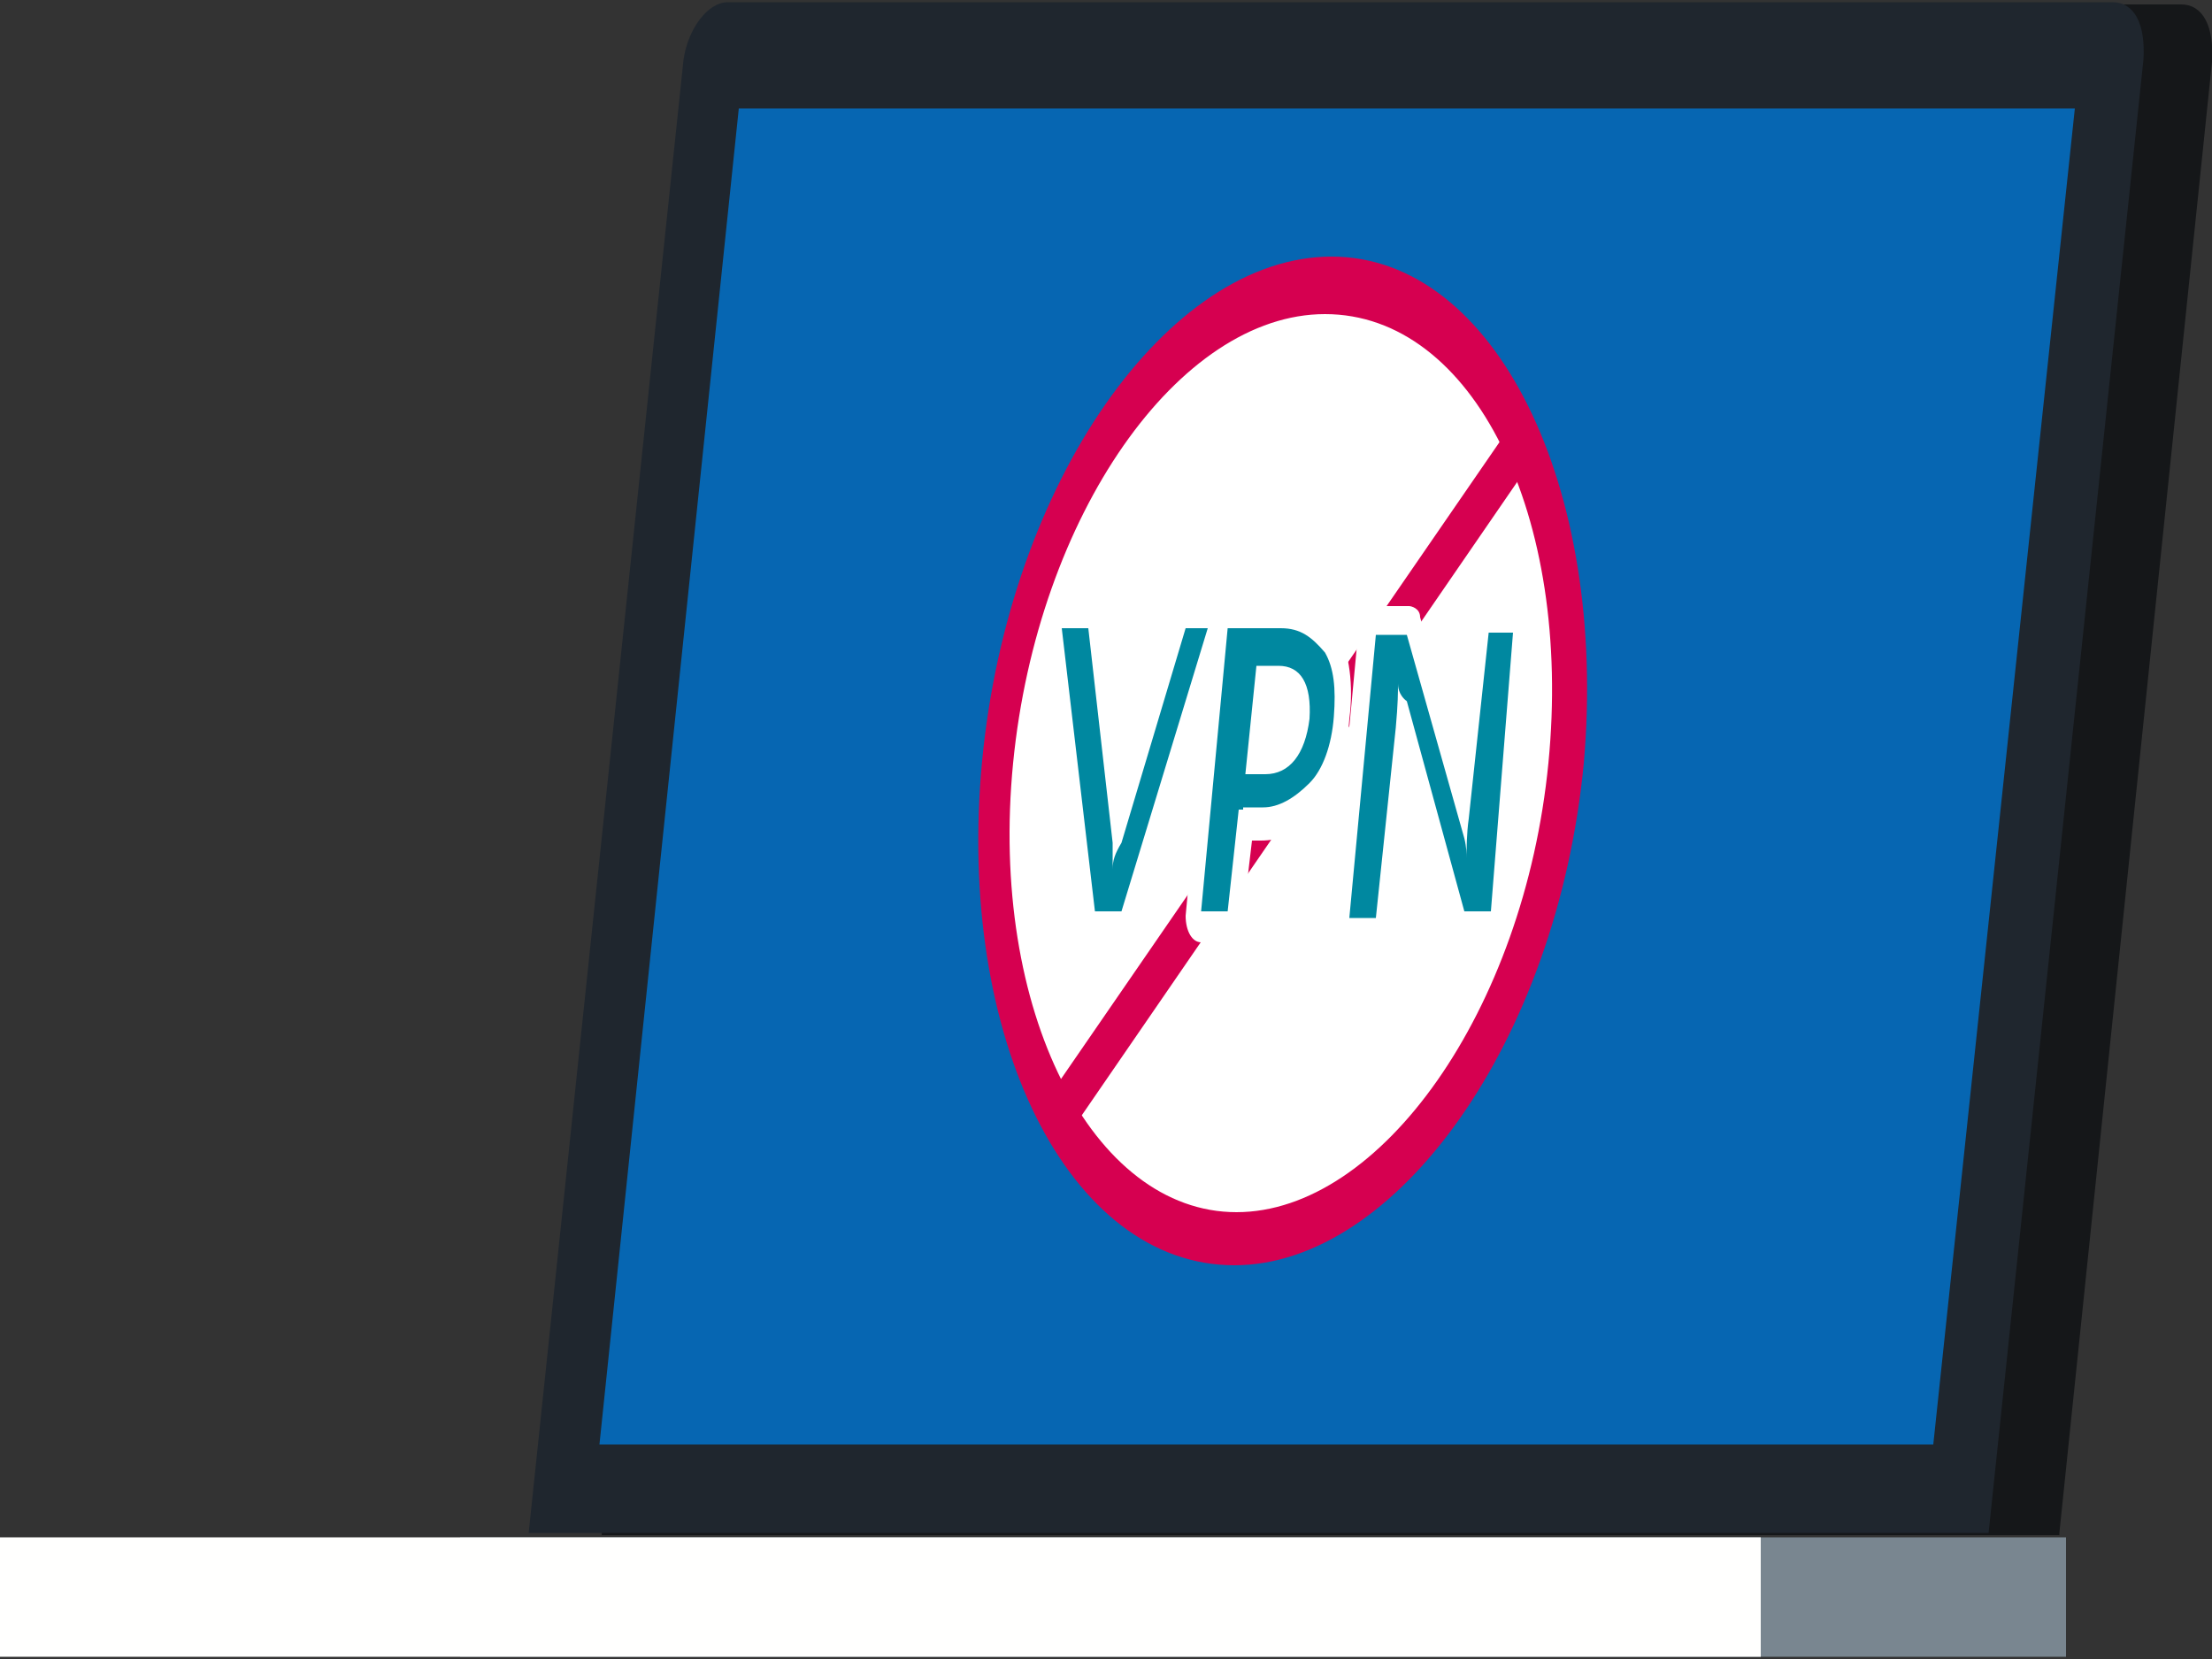 <?xml version="1.0" encoding="utf-8"?>
<!-- Generator: Adobe Illustrator 25.3.1, SVG Export Plug-In . SVG Version: 6.00 Build 0)  -->
<svg version="1.1" id="圖層_1" xmlns="http://www.w3.org/2000/svg" xmlns:xlink="http://www.w3.org/1999/xlink" x="0px" y="0px"
	 viewBox="0 0 100 75" style="enable-background:new 0 0 100 75;" xml:space="preserve">
<rect x="0" y="0" width="100" height="75" fill="#333333" stroke="none"/>
<style type="text/css">
	.st0{fill:#798690;}
	.st1{fill:#151719;}
	.st2{fill:#1F262E;}
	.st3{fill:#0666B2;}
	.st4{fill:#FFFFFE;}
	.st5{fill:#FFFFFF;}
	.st6{fill:#D60050;}
	.st7{fill:#0088A0;}
</style>
<g>
	<g>
		<g>
			<g>
				<g>
					<g>
						<g>
							<rect x="20.8" y="69.5" class="st0" width="72.6" height="5.4"/>
						</g>
					</g>
				</g>
				<g>
					<g>
						<g>
							<g>
								<path class="st1" d="M93.1,69.3L100,2.8c0.1-1.6-0.4-2.6-1.4-2.6H36.2c-0.9,0-1.8,1.2-2,2.6l-7,66.6H93.1z"/>
							</g>
						</g>
					</g>
					<g>
						<g>
							<g>
								<path class="st2" d="M89.9,69.3l7-66.6c0.1-1.6-0.4-2.6-1.4-2.6H32.9c-0.9,0-1.8,1.2-2,2.6l-7,66.6H89.9z"/>
							</g>
						</g>
					</g>
					<g>
						<g>
							<polygon class="st3" points="27.1,65.3 33.4,4.9 93.8,4.9 87.4,65.3 							"/>
						</g>
					</g>
				</g>
				<g>
					<g>
						<g>
							<rect x="0" y="69.5" class="st4" width="79.6" height="5.4"/>
						</g>
					</g>
				</g>
			</g>
			<g>
				<g>
					<path d="M54.6,28.4l-3.9,12.8h-1.2L48,28.4h1.2l1.1,9.7c0,0.4,0,0.7,0,1.2l0,0c0-0.4,0.1-0.7,0.4-1.2l2.9-9.7H54.6z"/>
					<path d="M56,36.6l-0.5,4.6h-1.2l1.2-12.8h2.4c0.9,0,1.4,0.4,2,1.1c0.4,0.7,0.5,1.6,0.4,2.9c-0.1,1.3-0.5,2.4-1.1,3
						c-0.7,0.7-1.4,1.1-2.1,1.1h-0.9v0.1H56z M56.8,30.1L56.3,35h0.9c1.1,0,1.8-0.9,2-2.5c0.1-1.6-0.4-2.4-1.4-2.4
						C57.6,30.1,56.8,30.1,56.8,30.1z"/>
					<path d="M67.4,41.2h-1.2l-2.6-9.5c-0.4-0.3-0.4-0.7-0.4-0.8l0,0c0,0.4,0,0.9-0.1,2l-0.9,8.6H61l1.2-12.8h1.4l2.6,9.2
						c0.1,0.4,0.1,0.7,0.1,0.9l0,0c0-0.4,0-1.1,0.1-1.8l0.9-8.4h1.1L67.4,41.2z"/>
				</g>
				<g>
					
						<ellipse transform="matrix(0.146 -0.989 0.989 0.146 15.302 86.785)" class="st5" cx="57.9" cy="34.5" rx="21.7" ry="12.8"/>
					<path class="st6" d="M55.8,57.2c-7.5,0-12.6-10.3-11.4-22.8c1.2-12.6,8.4-22.8,15.8-22.8S72.7,22,71.6,34.5
						C70.4,47.1,63.1,57.2,55.8,57.2z M59.9,14.2c-6.6,0-13,9.1-14.1,20.3s3.6,20.3,10.1,20.3s13-9.1,14.1-20.3S66.6,14.2,59.9,14.2
						z"/>
				</g>
				<polygon class="st6" points="48.3,51.3 47.4,49.6 68.4,19.1 69.2,20.9 				"/>
				<g>
					<g>
						<path d="M54.6,28.4l-3.9,12.8h-1.2L48,28.4h1.2l1.1,9.7c0,0.4,0,0.7,0,1.2l0,0c0-0.4,0.1-0.7,0.4-1.2l2.9-9.7H54.6z"/>
						<path class="st5" d="M50.5,42.6h-1.2c-0.4,0-0.5-0.4-0.7-0.9l-1.4-12.8c0-0.4,0-0.9,0.1-1.2c0.1-0.3,0.4-0.5,0.7-0.5h1.2
							c0.4,0,0.5,0.4,0.7,0.9l0.7,7l2.1-7c0.1-0.5,0.5-0.9,0.9-0.9h1.2c0.1,0,0.5,0.1,0.5,0.5c0.1,0.4,0.1,0.7,0,1.2l-3.9,12.8
							C51.3,42.2,50.9,42.6,50.5,42.6z"/>
					</g>
					<g>
						<path d="M56,36.6l-0.5,4.6h-1.2l1.2-12.8h2.4c0.9,0,1.4,0.4,2,1.1c0.4,0.7,0.5,1.6,0.4,2.9c-0.1,1.3-0.5,2.4-1.1,3
							c-0.7,0.7-1.4,1.1-2.1,1.1h-0.9v0.1H56z M56.8,30.1L56.3,35h0.9c1.1,0,1.8-0.9,2-2.5c0.1-1.6-0.4-2.4-1.4-2.4
							C57.6,30.1,56.8,30.1,56.8,30.1z"/>
						<path class="st5" d="M55.5,42.6h-1.2c-0.4,0-0.7-0.5-0.7-1.2l1.2-12.8c0-0.7,0.5-1.2,0.9-1.2h2.4c1.1,0,1.8,0.5,2.4,1.2
							c0.5,0.9,0.7,2.4,0.5,3.9c-0.1,1.6-0.7,3-1.4,4.1c-0.7,1.1-1.8,1.4-2.6,1.4h-0.4l-0.4,3.4C56.4,42,56,42.6,55.5,42.6z
							 M57.1,33.6L57.1,33.6c1.1,0,1.1-0.5,1.1-1.2c0-0.5,0.1-1.1-0.7-1.1l0,0L57.1,33.6z"/>
					</g>
					<g>
						<path d="M67.4,41.2h-1.2l-2.6-9.5c-0.4-0.3-0.4-0.7-0.4-0.8l0,0c0,0.4,0,0.9-0.1,2l-0.9,8.6H61l1.2-12.8h1.4l2.6,9.2
							c0.1,0.4,0.1,0.7,0.1,0.9l0,0c0-0.4,0-1.1,0.1-1.8l0.9-8.4h1.1L67.4,41.2z"/>
						<path class="st5" d="M67.1,42.6h-1.2c-0.1,0-0.5-0.1-0.5-0.5l-2-6.6l-0.5,5.9c0,0.7-0.5,1.2-0.9,1.2h-1.1
							c-0.4,0-0.7-0.5-0.7-1.2l1.2-12.8c0-0.7,0.5-1.2,0.9-1.2h1.4c0.1,0,0.5,0.1,0.5,0.5l1.8,6.4l0.5-5.7c0-0.7,0.5-1.2,0.9-1.2
							h1.1c0.4,0,0.7,0.5,0.7,1.2l-1.2,12.8C68,42,67.6,42.6,67.1,42.6z M66.4,40L66.4,40l0.1-0.1C66.6,39.7,66.6,39.7,66.4,40
							L66.4,40z M62.6,29.6L62.6,29.6C62.6,29.9,62.6,29.6,62.6,29.6L62.6,29.6z"/>
					</g>
				</g>
				<g>
					<path class="st7" d="M54.6,28.4l-3.9,12.8h-1.2L48,28.4h1.2l1.1,9.7c0,0.4,0,0.7,0,1.2l0,0c0-0.4,0.1-0.7,0.4-1.2l2.9-9.7H54.6
						z"/>
					<path class="st7" d="M56,36.6l-0.5,4.6h-1.2l1.2-12.8h2.4c0.9,0,1.4,0.4,2,1.1c0.4,0.7,0.5,1.6,0.4,2.9c-0.1,1.3-0.5,2.4-1.1,3
						c-0.7,0.7-1.4,1.1-2.1,1.1h-0.9v0.1H56z M56.8,30.1L56.3,35h0.9c1.1,0,1.8-0.9,2-2.5c0.1-1.6-0.4-2.4-1.4-2.4
						C57.6,30.1,56.8,30.1,56.8,30.1z"/>
					<path class="st7" d="M67.4,41.2h-1.2l-2.6-9.5c-0.4-0.3-0.4-0.7-0.4-0.8l0,0c0,0.4,0,0.9-0.1,2l-0.9,8.6H61l1.2-12.8h1.4
						l2.6,9.2c0.1,0.4,0.1,0.7,0.1,0.9l0,0c0-0.4,0-1.1,0.1-1.8l0.9-8.4h1.1L67.4,41.2z"/>
				</g>
			</g>
		</g>
		<g>
			<g>
				<g>
					<defs>
						<rect id="SVGID_1_" x="35.8" y="10" width="50.3" height="50.4"/>
					</defs>
					<clipPath id="SVGID_2_">
						<use xlink:href="#SVGID_1_"  style="overflow:visible;"/>
					</clipPath>
				</g>
			</g>
		</g>
	</g>
</g>
</svg>

